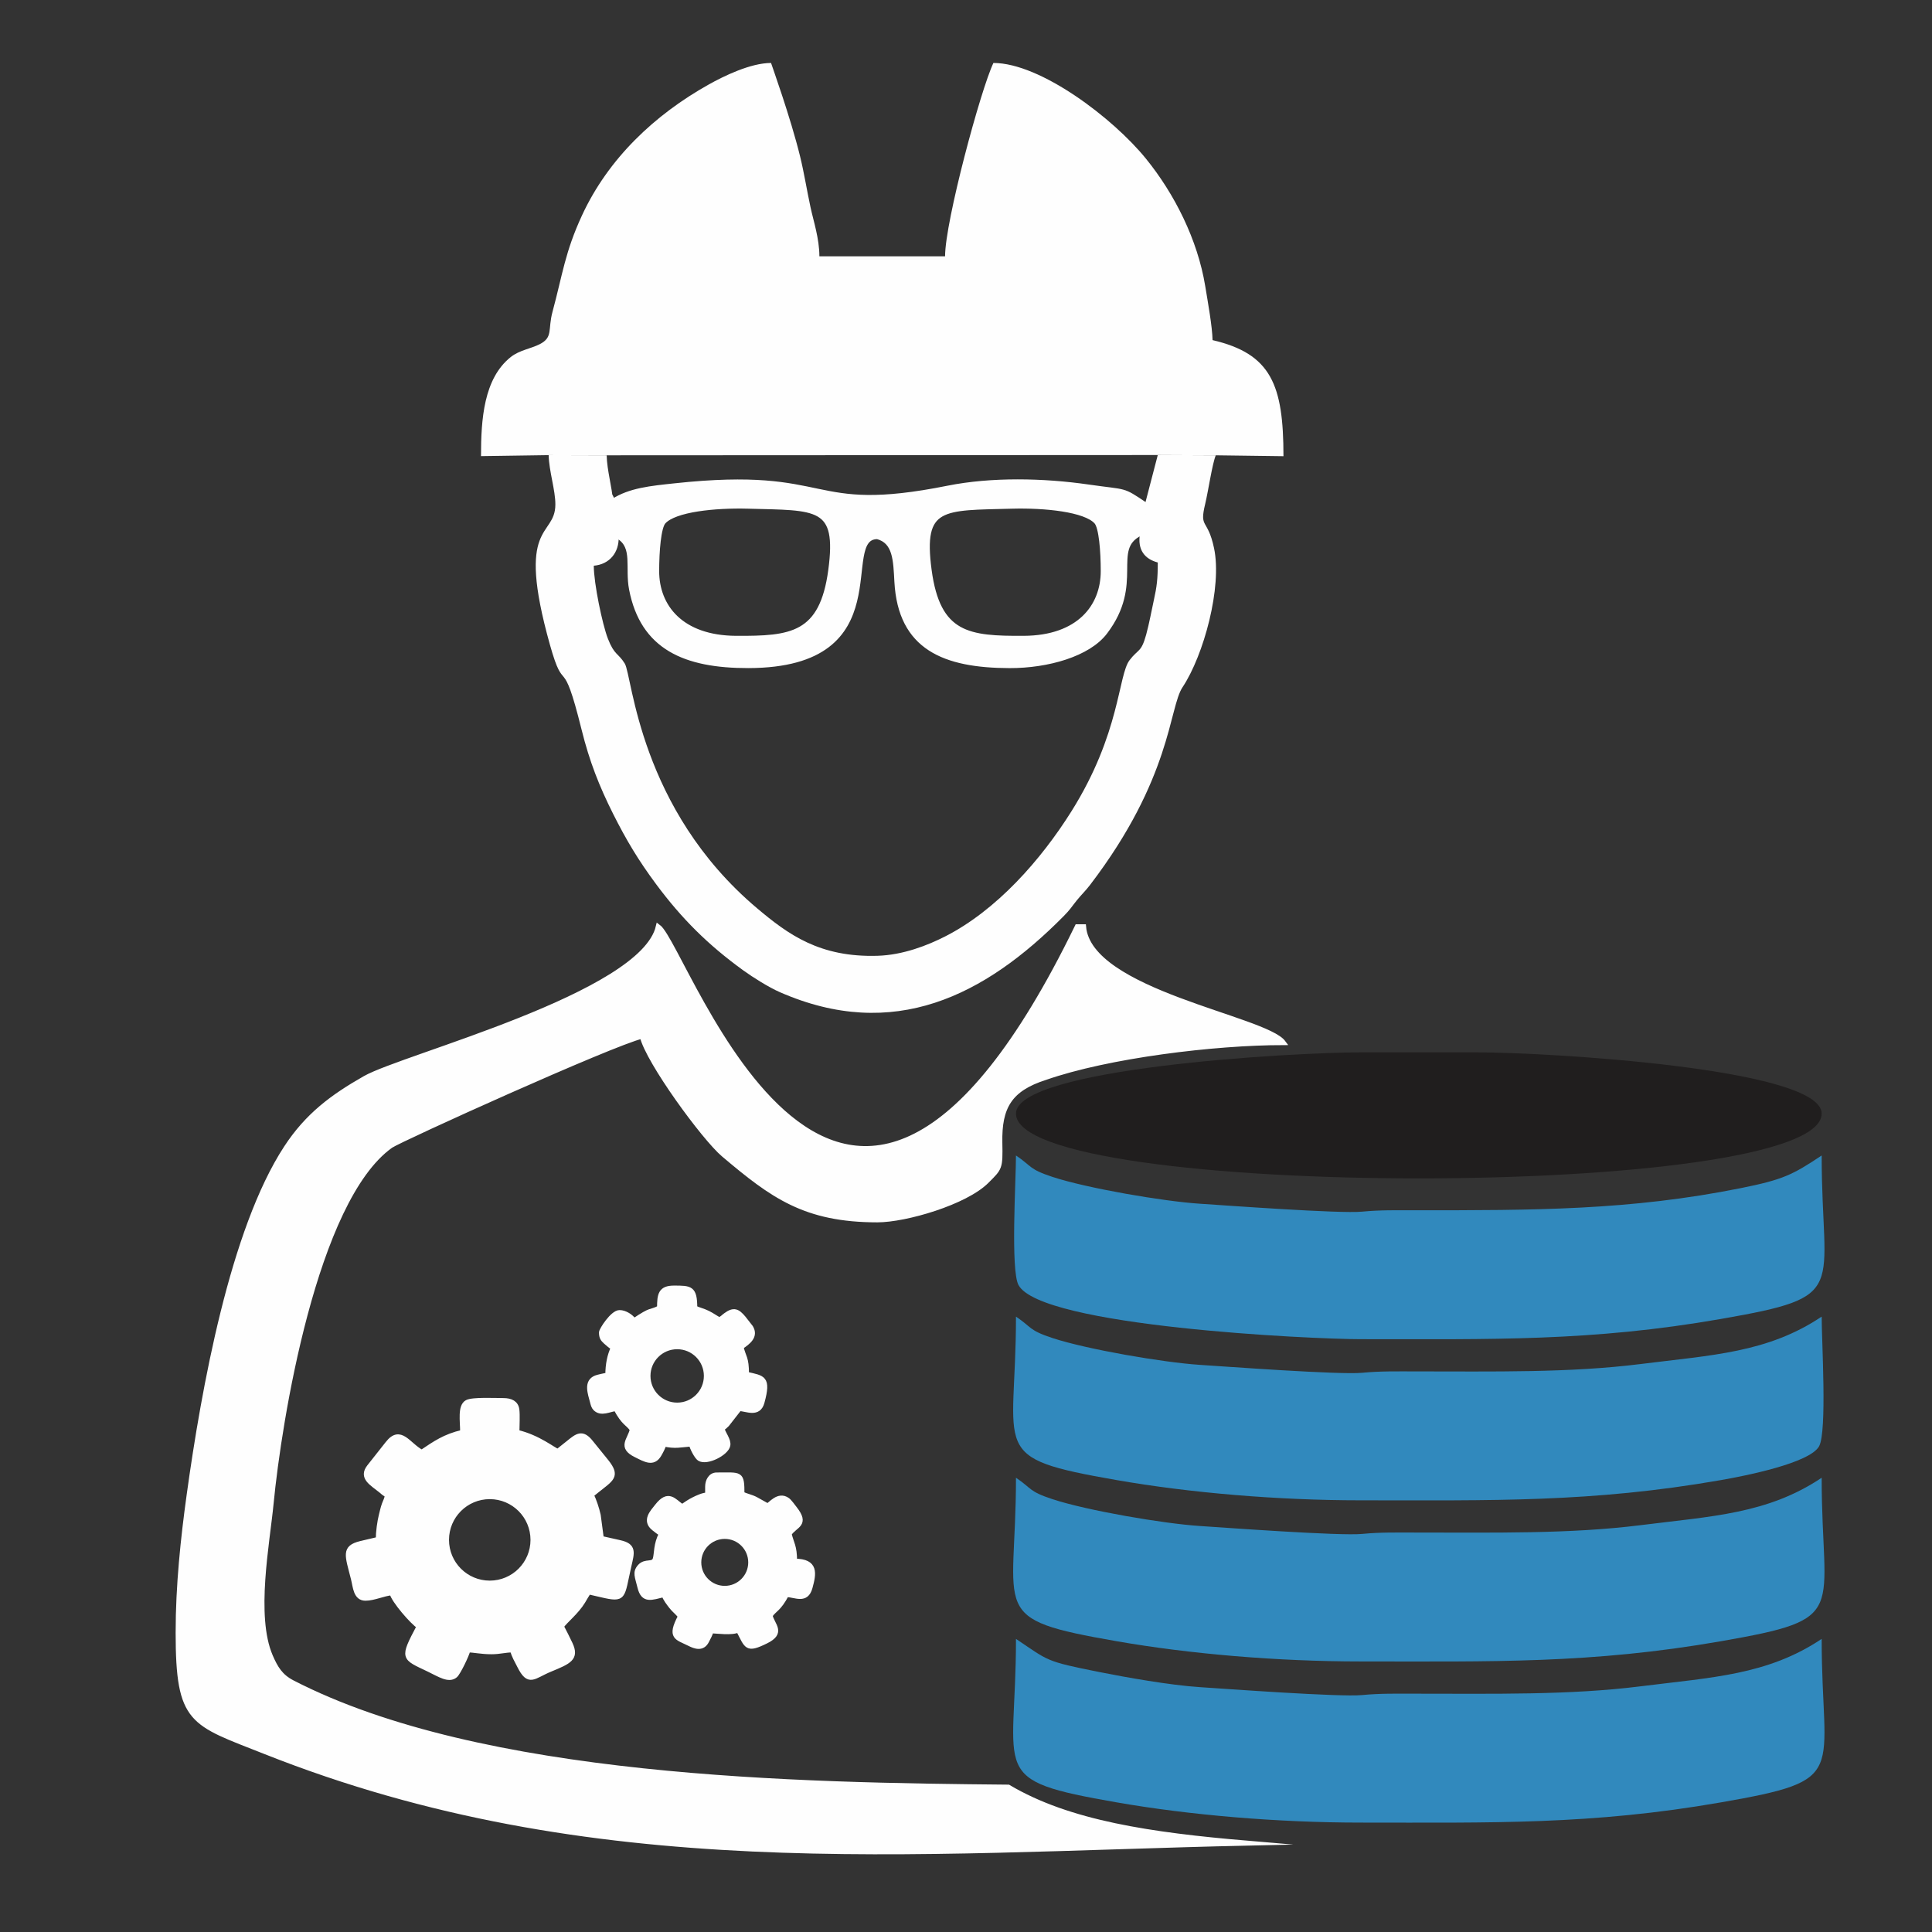 <?xml version="1.0" encoding="UTF-8"?>
<!DOCTYPE svg PUBLIC "-//W3C//DTD SVG 1.1//EN" "http://www.w3.org/Graphics/SVG/1.1/DTD/svg11.dtd">
<!-- Creator: CorelDRAW 2019 (64 Bit) -->
<svg xmlns="http://www.w3.org/2000/svg" xml:space="preserve" width="80mm" height="80mm" version="1.1" style="shape-rendering:geometricPrecision; text-rendering:geometricPrecision; image-rendering:optimizeQuality; fill-rule:evenodd; clip-rule:evenodd"
viewBox="0 0 8000 8000"
 xmlns:xlink="http://www.w3.org/1999/xlink"
 xmlns:xodm="http://www.corel.com/coreldraw/odm/2003">
 <rect x="0" y="0" width="8000" height="8000" fill="#333333" stroke="none"/>
 <defs>
  <style type="text/css">
   <![CDATA[
    .str0 {stroke:#FEFEFE;stroke-width:20;stroke-miterlimit:22.926}
    .fil0 {fill:#FEFEFE}
    .fil2 {fill:#201E1E}
    .fil1 {fill:#3189BD}
   ]]>
  </style>
 </defs>
 <g id="Camada_x0020_1">
  <g id="_954513024">
   <g id="_1138982736">
    <path class="fil0 str0" d="M1915.42 5930.67c-73.77,17.19 -113.68,45.58 -169.07,82.66 -56.42,-29.86 -88.01,-104.34 -141.19,-36l-76.28 96.55c-34.62,44.41 10.6,67.74 47.91,97.75 8.61,6.91 16.04,15.4 26.79,18.28 -1.42,17.14 -7.33,24.38 -12.76,39.84 -5.39,15.37 -7.87,27.77 -12.07,44.28 -6.7,26.46 -12.72,69.32 -12.72,99.98 -23.85,5.56 -47.38,10.87 -72.97,17.21 -70.71,17.52 -54.77,48.16 -29.97,145.84 8.75,34.51 9.49,81.16 50.33,81.16 34.14,0 76.01,-19.8 108.95,-22.54 8.88,33.23 83.52,119.46 112.72,139 -71.29,134.74 -64.25,127.83 40.02,177.88 45.25,21.73 83.7,47.94 110.19,24.95 12.39,-10.74 47.76,-84.1 52.66,-105.15 25.58,0 53.08,7.53 97.68,7.53 34.38,0 55.9,-7.53 86.43,-7.53 5.44,23.37 18.33,44.11 28.8,65.13 39.31,78.96 57.67,43.9 126.83,15.36 78.15,-32.25 111.7,-45.92 83.61,-105.57 -11.69,-24.83 -24.05,-49.32 -36.36,-72.6 15.88,-23.72 61.44,-58.43 88.61,-102.99 8.95,-14.68 15.34,-26.7 24.09,-39.77 16.97,3.95 33.65,7.76 51.87,12.02 98.52,23.08 85.24,10.58 114.91,-119.51 12.65,-55.37 22.85,-83.53 -37.5,-96.94 -27.6,-6.13 -51.21,-11.31 -76.68,-17.24l-12.81 -96.15c-6.3,-28.53 -17.67,-61.59 -28.51,-84.19 7.27,-4.87 15.21,-12.06 23.04,-18.28 60.81,-48.45 86.99,-59 39.25,-119.15l-63.86 -78.91c-36.04,-46.35 -57.52,-28.24 -93.54,1.01l-43.91 34.99c-17,-4.53 -79.95,-58.13 -169.06,-78.9 0,-25.34 2.7,-70.63 -0.3,-93.63 -3.54,-27.12 -24.8,-37.87 -56.06,-37.87 -32.45,0 -128.07,-4.71 -150.34,7.47 -30.01,16.39 -18.73,77.54 -18.73,124.03zm112.54 266.93c98.7,0 178.71,80.01 178.71,178.72 0,98.7 -80.01,178.71 -178.71,178.71 -98.71,0 -178.72,-80.01 -178.72,-178.71 0,-98.71 80.01,-178.72 178.72,-178.72z"/>
    <path class="fil0 str0" d="M2730.71 5415.96c-44.01,21.12 -28.43,1.18 -105.21,52.6 -12.67,-17.3 -37.46,-33.81 -60.11,-33.81 -28.84,0 -75.14,72.37 -75.14,82.64 0,21.03 6.14,27.87 17.69,38.69 7.66,7.18 23.4,19.99 31.15,25.2 -14.35,29.92 -22.53,67.98 -22.53,112.7 -9.05,0.75 -42.22,8.36 -49,11.12 -41.98,17 -23.83,64.12 -14.21,100.91 2.38,9.07 4.61,18.93 11.57,26.02 24.46,24.87 59.31,3.14 85.45,0.97 32.95,62.26 49.71,59.65 67.62,86.4 -10.2,43.82 -51.73,72.31 14.98,105.26 38.49,19 72.01,40.01 96.31,-1.49 6.76,-11.55 17.31,-31.19 20.21,-43.66 45.38,10.59 68.54,3.68 112.71,0 3.75,16.08 22.3,52.63 33.84,60.15 30.14,19.62 111.71,-22 118.01,-54.63 4.3,-22.34 -19.03,-47.62 -24.11,-69.39 6.97,-4.65 13.63,-10.46 20.34,-17.24l51.04 -65.4c28.39,0 79.15,28.53 94.16,-26.09 28.42,-103.44 3.25,-101 -64.09,-116.69 0,-70.39 -12.14,-68.02 -22.54,-112.71 29.71,-19.9 62.15,-44.4 39.85,-81.12l-29.69 -38c-25.08,-29.98 -40.62,-37.08 -74.11,-12.46 -11.93,8.77 -11.54,11.1 -26.22,18.87 -17.35,-9.19 -27.94,-17.79 -47.55,-27.6 -19.22,-9.62 -36.67,-12.98 -53.9,-21.24 0,-82.56 -18.17,-82.66 -86.41,-82.66 -55.67,0 -60.11,27.35 -60.11,82.66zm73.33 160.85c66.59,0 120.57,53.98 120.57,120.57 0,66.6 -53.98,120.58 -120.57,120.58 -66.58,0 -120.57,-53.98 -120.57,-120.58 0,-66.59 53.99,-120.57 120.57,-120.57z"/>
    <path class="fil0 str0" d="M2929.83 6156.1l0 33.81c-18.59,0.41 -43.07,12.17 -56.44,18.7 -18.48,9.02 -32.45,19.23 -48.75,30.15 -34.23,-22.93 -56.35,-62.72 -103.64,-2.2 -19.24,24.65 -54.54,59.88 -12.99,92.51 10.38,8.15 18.82,14.77 30.21,22.39 -22.49,42.52 -18.97,81.44 -24.92,102.82 -7.95,28.53 -40.78,5.9 -64.39,33.29 -20.58,23.89 -9.9,40.82 0.53,84.18 14.48,60.17 48.99,43.33 100.05,31.44 3.63,15.55 21.11,37.22 29.99,48.93 11.66,15.35 27.58,26.22 37.63,41.24 -46.61,88.09 -13.46,86.86 37.61,112.67 24.29,12.29 54.42,22.73 71.56,-11.03 5.62,-11.09 15.65,-28.94 18.58,-41.53 24.63,0 84.51,9.78 112.72,-3.75 36.16,68.34 32.78,86.29 113.97,46.34 73.64,-36.2 27.03,-65.65 17.51,-106.46 17.34,-25.88 35.36,-25.41 67.64,-86.41 37.14,0.83 81.59,29.79 97.83,-29.91 15.32,-56.35 26.63,-109.1 -64.02,-109.1 0,-62.73 -13.2,-72.64 -22.54,-112.72 24.88,-37.14 75.72,-37.58 22.54,-105.2 -6.81,-8.66 -20.93,-28.45 -29.28,-34.63 -38.77,-28.68 -72.73,22.15 -83.43,23.36l-48.27 -26.87c-18.64,-9.84 -39.15,-13.44 -56.93,-21.96 0,-88.7 -5.01,-78.91 -105.2,-78.91 -24.39,0 -37.57,24.13 -37.57,48.85zm71.24 206.18c59.21,0 107.23,48.01 107.23,107.23 0,59.22 -48.02,107.24 -107.23,107.24 -59.21,0 -107.23,-48.02 -107.23,-107.24 0,-59.22 48.02,-107.23 107.23,-107.23z"/>
   </g>
   <path class="fil0" d="M2271.93 1884.64l240.21 0.72 2281.96 -1.15 240.21 1.15 280.24 3.69c0,-295.44 -50.71,-424.09 -293.58,-480.68 -1.29,-57.44 -19.64,-157.95 -30.31,-223.25 -31.49,-192.89 -127.69,-382.96 -245.71,-528.3 -136.53,-168.18 -436.95,-396.11 -631.43,-396.11 -52.22,108.81 -200.18,656.05 -200.18,800.7l-520.45 0c0,-73.36 -24.54,-146.33 -36.77,-203.44 -16.06,-74.96 -26.28,-141.39 -43.13,-210.41 -39.45,-161.54 -119.39,-383.13 -120.27,-386.85 -85.29,0 -197.11,55.13 -257.84,89.12 -223.85,125.28 -416.04,306.33 -525.14,542.43 -70.52,152.6 -80.23,244.52 -121.88,398.58 -20,73.96 3.19,105.5 -52.65,134.19 -36.39,18.69 -84.51,24.91 -120.2,53.27 -112.1,89.05 -123.31,258.4 -123.31,410.47l280.23 -4.13z"/>
   <path class="fil0 str0" d="M737.28 6759.63c0,375.49 57.01,373.47 360.3,493.76 1358.72,539.01 2660.99,410.18 4069.96,378.78 -400.23,-33.83 -741.5,-83.29 -992.16,-232.33 -869.68,-7.92 -2181.48,-28.76 -2964.85,-432.87 -48.34,-24.94 -69.18,-58.72 -90.85,-109.32 -71.47,-166.86 -12.69,-466.16 3.37,-633.04 32.64,-339.13 178.85,-1254.91 494.76,-1480.27 35.83,-25.57 917.39,-424.68 1041.12,-453.49 24.28,104.19 256.44,421.74 337.29,490.07 201.96,170.69 336.91,270.57 636.88,270.57 117.03,0 364.63,-72.26 452.93,-160.92 54.49,-54.74 56.62,-52.07 54.49,-159.04 -2.94,-147.21 40.07,-222.25 187.33,-269.26 260.14,-90.95 701.38,-144.74 986.7,-144.74 -74.84,-102.11 -804.78,-208.94 -827.37,-480.41l-26.7 0c-984.27,2022.15 -1614.83,87.91 -1734.82,0 -66.11,283.74 -1055.37,537.29 -1214.01,627.58 -135.98,77.38 -238.82,154.07 -326.23,287.63 -223.33,341.23 -341.81,999.39 -402.61,1438.98 -24.92,180.2 -45.53,375.81 -45.53,568.32z"/>
   <path class="fil1" d="M5634.82 7546.97c542.31,0 953.81,10 1491,-83.68 538.39,-93.92 417.31,-112.01 417.31,-676.98 -223.81,149.88 -453.19,159.06 -751,196.49 -291.71,36.66 -607.93,30.4 -930.44,30.38 -76.6,0 -147.16,-1.58 -221.3,5.7 -91.82,9.01 -568.5,-26.07 -672.35,-32.83 -123.69,-8.06 -306.53,-40.66 -417.58,-62.85 -224,-44.76 -205.69,-44.57 -343.53,-136.89 0,564.97 -121.09,583.06 417.31,676.98 302,52.65 665.06,83.68 1010.58,83.68z"/>
   <path class="fil1" d="M5634.82 6879.73c542.31,0 953.81,10 1491,-83.69 538.39,-93.9 417.31,-112 417.31,-676.96 -223.81,149.86 -453.19,159.05 -751,196.48 -291.71,36.66 -607.93,30.4 -930.44,30.39 -76.6,-0.02 -147.16,-1.59 -221.3,5.69 -91.82,9.01 -568.5,-26.07 -672.35,-32.84 -150.85,-9.82 -466.13,-63.82 -609.69,-110.93 -99.39,-32.6 -85.08,-44.37 -151.42,-88.79 0,564.96 -121.09,583.06 417.31,676.96 302,52.67 665.06,83.69 1010.58,83.69z"/>
   <path class="fil1" d="M5634.82 6212.5c542.31,0 953.81,10 1491,-83.7 98.29,-17.14 368.57,-70.12 406.77,-140.37 33.39,-61.41 10.54,-435 10.54,-536.59 -223.81,149.87 -453.19,159.04 -751,196.47 -291.71,36.67 -607.93,30.4 -930.44,30.39 -76.6,0 -147.16,-1.57 -221.3,5.71 -91.82,9.01 -568.5,-26.09 -672.35,-32.85 -150.85,-9.83 -466.13,-63.81 -609.69,-110.92 -99.39,-32.62 -85.08,-44.37 -151.42,-88.8 0,564.95 -121.09,583.06 417.31,676.96 302,52.67 665.06,83.7 1010.58,83.7z"/>
   <path class="fil1" d="M5634.82 5545.25c542.31,0 953.81,10 1491,-83.7 538.39,-93.9 417.31,-111.99 417.31,-676.95 -121.06,81.07 -162.41,100.44 -332.37,134.7 -462.04,93.17 -859.87,92.18 -1349.07,92.16 -76.6,0 -147.16,-1.58 -221.3,5.7 -91.82,9.01 -568.5,-26.07 -672.35,-32.83 -150.85,-9.83 -466.13,-63.83 -609.69,-110.93 -99.39,-32.61 -85.08,-44.37 -151.42,-88.8 0,101.58 -22.85,475.18 10.54,536.6 93.31,171.64 1212.41,224.05 1417.35,224.05z"/>
   <path class="fil2" d="M4206.93 4611.12c0,357.8 3336.2,357.8 3336.2,0 0,-187.73 -1138.22,-253.55 -1427.89,-253.55l-480.42 0c-289.67,0 -1427.89,65.82 -1427.89,253.55z"/>
   <path class="fil0" d="M5034.31 1885.36l-240.21 -1.15 -53.38 204.75 -20.27 120.09c-11.5,68.17 19.78,105.72 73.65,120.1 0,68.57 -3.78,99.67 -16.51,156.98 -8.19,36.94 -18.85,95.89 -31.56,141.91 -20.65,74.8 -32.28,58.14 -68.4,105.1 -48.48,63.05 -37.95,302.73 -241.06,626.35 -126.15,201 -309.23,409.24 -522.82,518.06 -71.87,36.62 -174.14,77.06 -280.21,80.18 -239.51,7.08 -369.78,-88.19 -498.32,-196.55 -489.21,-412.38 -516.87,-963.04 -548.04,-1013.32 -27.94,-45.09 -42.89,-33.62 -70.04,-103.43 -22.72,-58.42 -58.38,-228.74 -58.38,-301.92 64.94,-5.41 105.28,-54.46 103.04,-120.11 -37.24,-47.44 -45.5,-66.8 -23.46,-146.8 -3.96,-58.49 -24.94,-128.05 -26.2,-190.24l-240.21 -0.72c1.33,66.54 28.14,144.91 27.73,205.18 -0.93,138.32 -166.61,67.36 -22.26,580.84 61.45,218.65 49.36,21.9 130.62,349.79 33.25,134.19 73.82,235.91 130.81,349.61 54.76,109.25 105.34,193.16 177.12,289.94 107.05,144.35 216.19,252.75 362.18,358.44 39.73,28.76 105.26,69.85 150.52,89.69 471.69,206.82 848.86,15.91 1175.38,-314.12 28.58,-28.88 31.16,-36.5 54.58,-65.52 21.35,-26.44 34.73,-37.42 55.49,-64.62 338.16,-443.1 325.72,-732.66 382.67,-818.35 87.61,-131.83 164.54,-414.42 130.3,-575.82 -26.7,-125.89 -61.76,-78.84 -36.56,-183.23 12.32,-51 29.12,-166.03 43.8,-201.11z"/>
   <path class="fil0 str0" d="M2538.34 2075.6c-22.04,80 -13.78,99.36 23.46,146.8 69.58,42.91 35.56,127.63 53.04,217.57 46.62,240.05 220.54,317.01 484.34,316.44 632.05,-1.38 362.78,-534.01 533.92,-534.01 74.36,19.85 75.48,96.58 80.4,186.51 14.96,273.18 197.09,346.97 467.03,347.61 158.48,0.38 325.97,-47.99 395.1,-138.73 154.27,-202.51 15.64,-342.8 144.82,-408.74l20.27 -120.09c-97.25,-65.13 -72.65,-49.36 -234.2,-72.73 -185.85,-26.91 -400.55,-31.43 -581.08,4.75 -592.21,118.67 -467.24,-81.11 -1130.74,-9.78 -99.91,10.73 -186.66,18.82 -256.36,64.4zm558.26 20.72c289.12,7.75 379.29,-6.37 343.16,264.46 -36.13,270.83 -163.63,283.24 -391.72,282.04 -228.1,-1.2 -328.56,-131.14 -328.56,-277.76 0,-82.72 7.71,-181.7 28,-204.29 45.99,-51.15 212.5,-68.11 349.12,-64.45zm1094.23 0c-289.13,7.75 -379.3,-6.37 -343.16,264.46 36.13,270.83 163.62,283.24 391.72,282.04 228.1,-1.2 328.55,-131.14 328.55,-277.76 0,-82.72 -7.7,-181.7 -27.99,-204.29 -46,-51.15 -212.51,-68.11 -349.12,-64.45z"/>
  </g>
 </g>
</svg>
